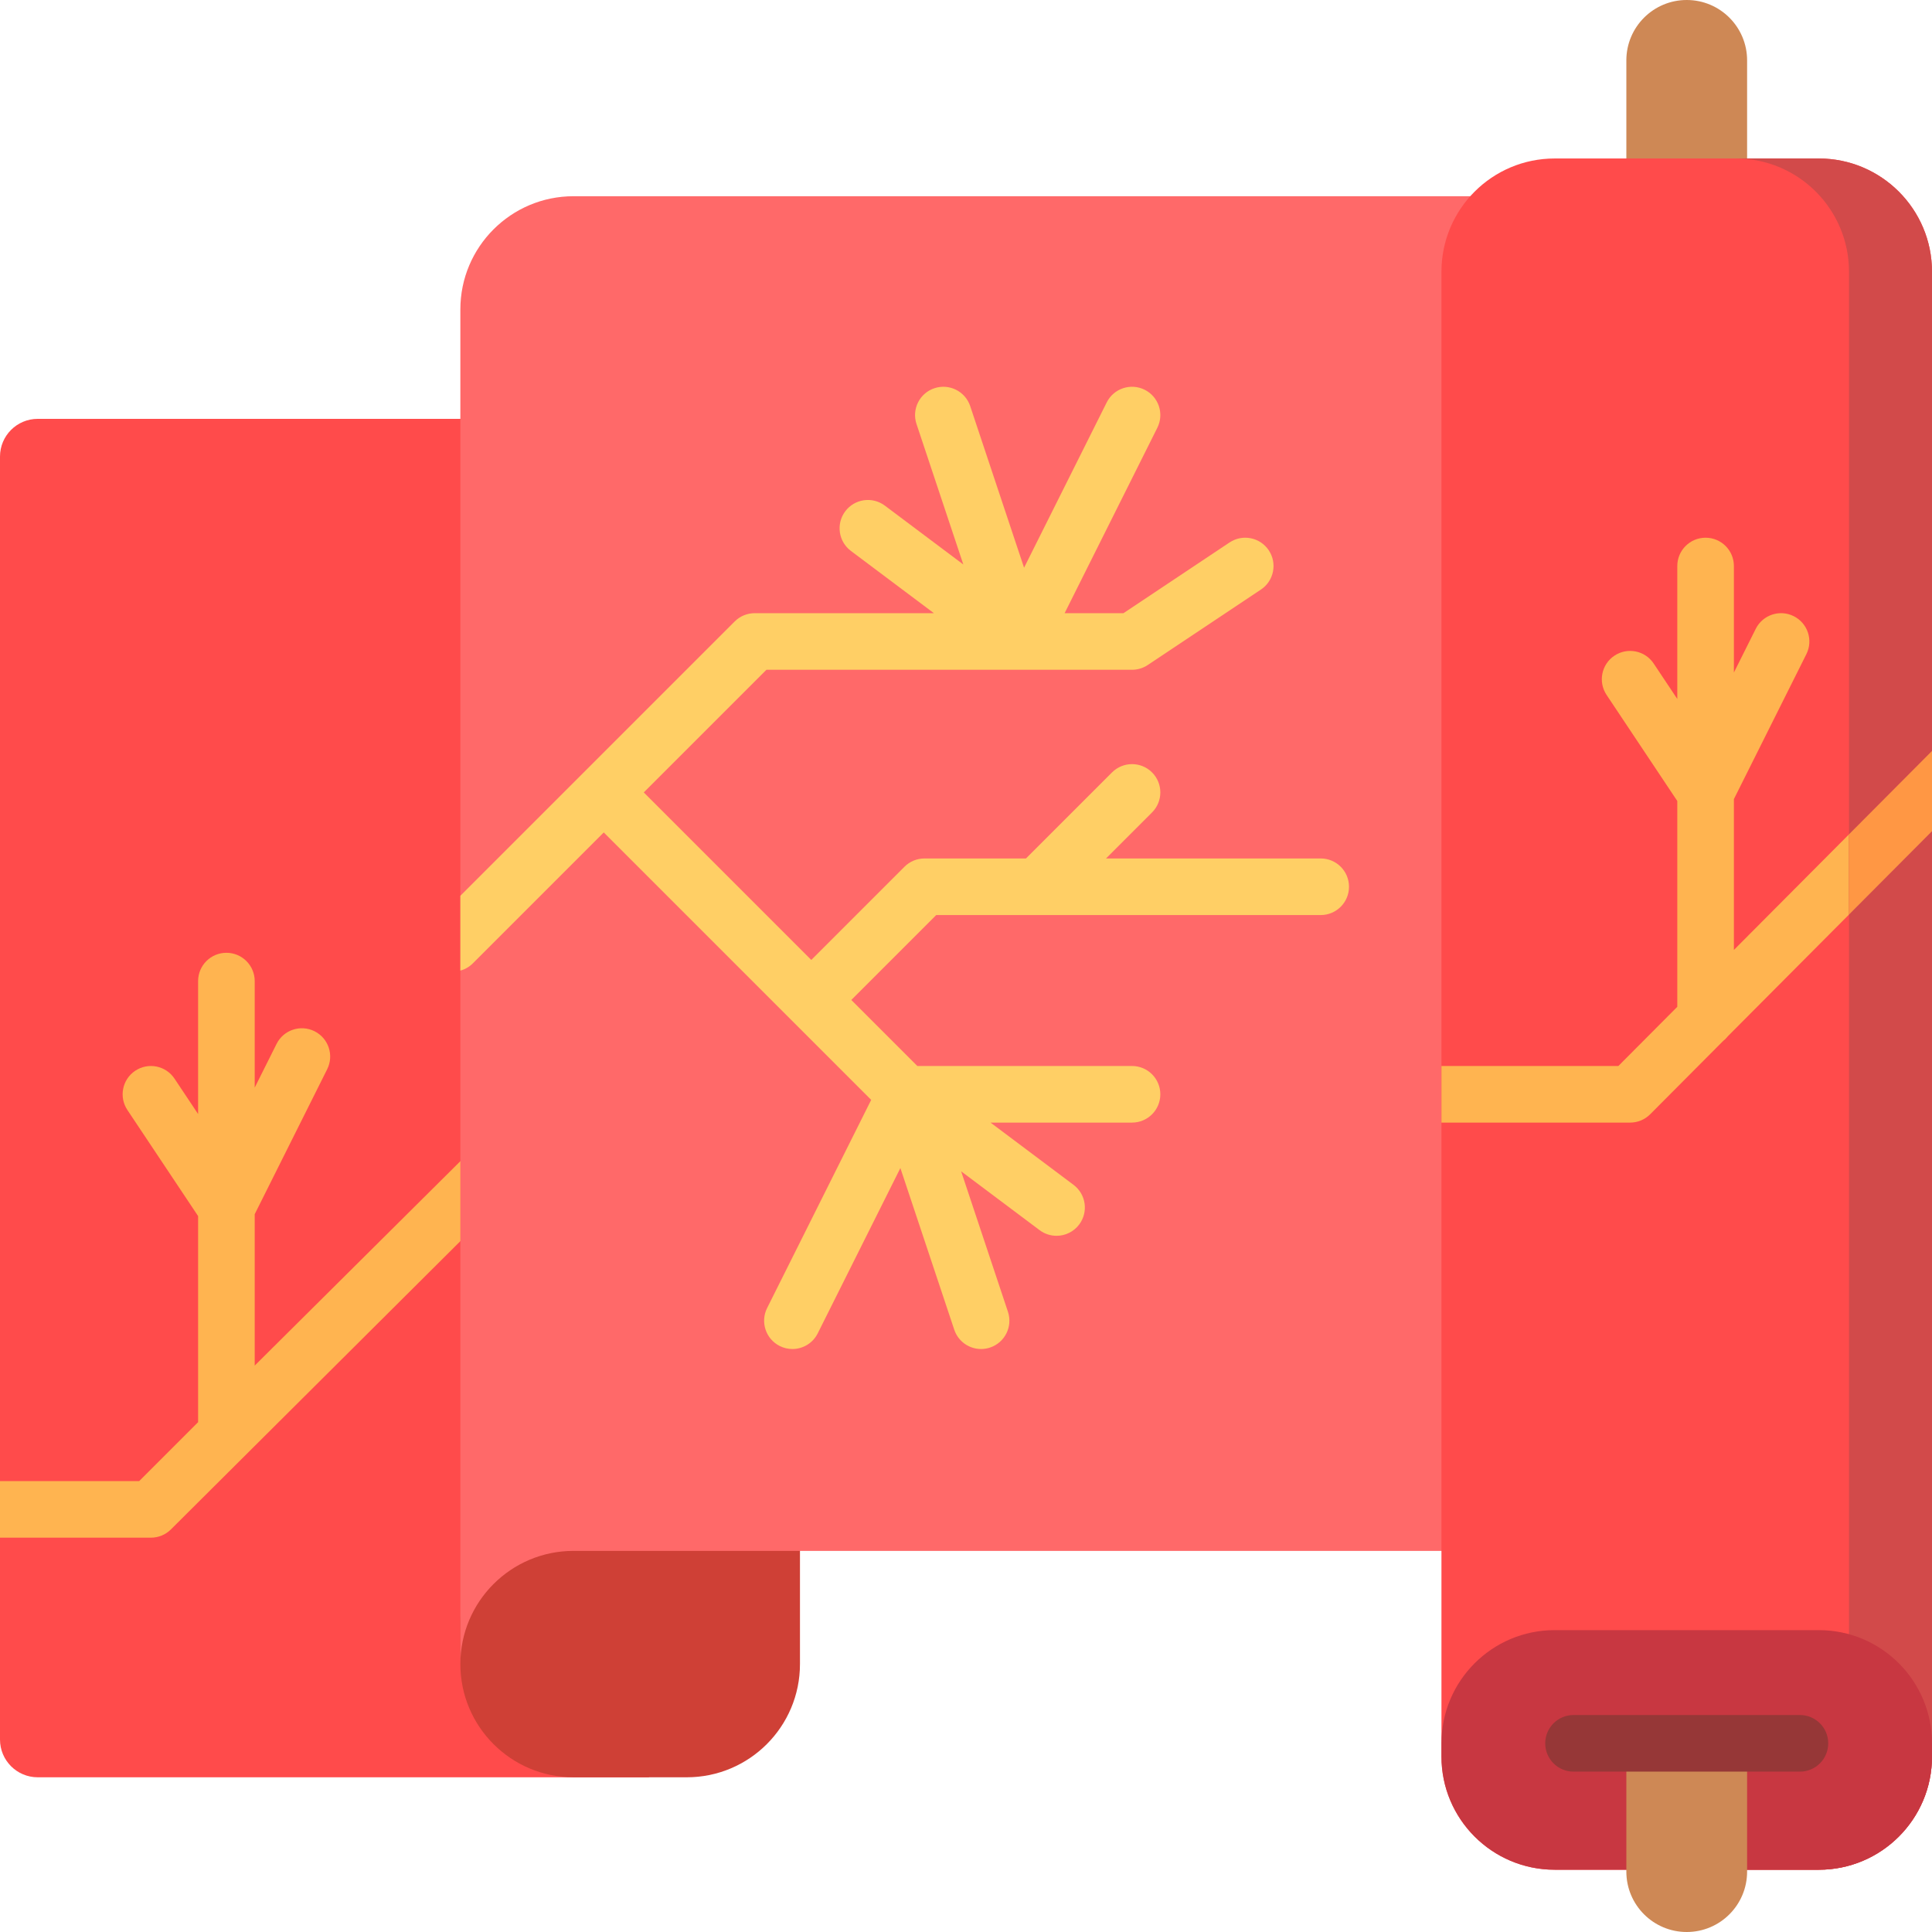 <?xml version="1.0" encoding="iso-8859-1"?>
<!-- Generator: Adobe Illustrator 19.0.0, SVG Export Plug-In . SVG Version: 6.00 Build 0)  -->
<svg version="1.1" id="Capa_1" xmlns="http://www.w3.org/2000/svg" xmlns:xlink="http://www.w3.org/1999/xlink" x="0px" y="0px"
	 viewBox="0 0 512 512" style="enable-background:new 0 0 512 512;" xml:space="preserve">
<path style="fill:#FF4B4B;" d="M10,111h162v360H10c-5.523,0-10-4.477-10-10V121C0,115.477,4.477,111,10,111z"/>
<path style="fill:#FFB450;" d="M0,407.5v-15h36.894L52.5,376.893V322.27l-18.74-28.11c-2.298-3.446-1.366-8.103,2.08-10.4
	s8.104-1.366,10.4,2.08l6.26,9.39V260c0-4.143,3.357-7.5,7.5-7.5s7.5,3.357,7.5,7.5v28.229l5.792-11.584
	c1.852-3.704,6.356-5.208,10.063-3.354c3.704,1.853,5.206,6.357,3.354,10.063L67.5,321.771v40.123l64.226-63.834
	c2.93-2.928,7.678-2.928,10.607,0c2.929,2.93,2.929,7.678,0,10.607l-97.03,96.637C43.896,406.71,41.989,407.5,40,407.5H0z"/>
<path style="fill:#CF4036;" d="M212,441c0,16.569-13.431,30-30,30h-30c-16.569,0-30-13.431-30-30v-11c0-16.569,13.431-30,30-30h60
	V441z"/>
<path style="fill:#FF6969;" d="M482,52L482,52c16.569,0,30,13.431,30,30v299c0,16.569-13.431,30-30,30H152
	c-16.569,0-30,13.431-30,30v-30V82c0-16.569,13.431-30,30-30H482z"/>
<path style="fill:#CE8855;" d="M431,132V16c0-8.837,7.163-16,16-16l0,0c8.837,0,16,7.163,16,16v116H431z"/>
<path style="fill:#FF4B4B;" d="M412,42h70c16.569,0,30,13.431,30,30v393.5c0,16.569-13.431,30-30,30h-70c-16.569,0-30-13.431-30-30
	V72C382,55.431,395.431,42,412,42z"/>
<path style="fill:#FFCF65;" d="M357.5,235c0,4.143-3.357,7.5-7.5,7.5H248.106L225.607,265l17.5,17.5H300c4.143,0,7.5,3.357,7.5,7.5
	s-3.357,7.5-7.5,7.5h-37.5l22,16.5c3.313,2.485,3.985,7.187,1.5,10.5c-1.474,1.965-3.726,3-6.006,3c-1.565,0-3.145-0.488-4.494-1.5
	l-20.792-15.594l12.407,37.222c1.31,3.93-0.813,8.178-4.743,9.487c-0.787,0.262-1.587,0.387-2.373,0.387
	c-3.141,0-6.066-1.987-7.114-5.13l-14.274-42.823l-21.903,43.805c-1.313,2.628-3.963,4.147-6.714,4.147
	c-1.127,0-2.271-0.255-3.349-0.794c-3.704-1.853-5.206-6.357-3.354-10.063l27.582-55.164L160,220.607l-34.696,34.697
	c-0.951,0.95-2.094,1.587-3.304,1.92v-19.832l72.696-72.696c1.407-1.406,3.314-2.196,5.304-2.196h47.5l-22-16.5
	c-3.313-2.485-3.985-7.187-1.5-10.5c2.485-3.314,7.185-3.985,10.5-1.5l20.792,15.594l-12.407-37.222
	c-1.31-3.93,0.813-8.178,4.743-9.487c3.931-1.308,8.177,0.813,9.487,4.743l14.274,42.823l21.903-43.805
	c1.852-3.705,6.356-5.208,10.063-3.354c3.704,1.853,5.206,6.357,3.354,10.063L282.135,162.5h15.594l28.11-18.74
	c3.446-2.297,8.103-1.366,10.4,2.08s1.366,8.103-2.08,10.4l-30,20c-1.231,0.821-2.68,1.26-4.16,1.26h-29.985l-0.016,0.002h-0.003
	h-0.002c-0.011,0-0.023-0.002-0.034-0.002h-66.854L170.607,210L215,254.393l24.696-24.696c1.407-1.406,3.314-2.196,5.304-2.196
	h26.893l22.804-22.804c2.93-2.928,7.678-2.928,10.607,0c2.929,2.93,2.929,7.678,0,10.607L293.107,227.5H350
	C354.143,227.5,357.5,230.857,357.5,235z"/>
<path style="fill:#FFB450;" d="M512,199.009v21.261l-54.08,54.323c-0.38,0.489-0.817,0.928-1.304,1.31l-19.301,19.388
	c-1.408,1.414-3.32,2.209-5.315,2.209h-50v-15h46.884l15.616-15.687V212.27l-18.74-28.11c-2.298-3.446-1.366-8.103,2.08-10.4
	s8.104-1.367,10.4,2.08l6.26,9.39V150c0-4.143,3.357-7.5,7.5-7.5s7.5,3.357,7.5,7.5v28.229l5.792-11.584
	c1.852-3.704,6.356-5.208,10.063-3.354c3.704,1.853,5.206,6.357,3.354,10.063L459.5,211.771v39.975L512,199.009z"/>
<path style="fill:#D24A4A;" d="M512,72v393.5c0,16.569-13.431,30-30,30h-22c16.569,0,30-13.431,30-30V72c0-16.569-13.431-30-30-30
	h22C498.569,42,512,55.431,512,72z"/>
<path style="fill:#C83741;" d="M412,432h70c16.569,0,30,13.431,30,30v3.5c0,16.569-13.431,30-30,30h-70c-16.569,0-30-13.431-30-30
	V462C382,445.431,395.431,432,412,432z"/>
<path style="fill:#CE8855;" d="M463,462v34c0,8.836-7.164,16-16,16s-16-7.164-16-16v-34H463z"/>
<path style="fill:#963737;" d="M484.5,462c0,4.143-3.357,7.5-7.5,7.5h-60c-4.143,0-7.5-3.357-7.5-7.5s3.357-7.5,7.5-7.5h60
	C481.143,454.5,484.5,457.857,484.5,462z"/>
<path style="fill:#FF9744;" d="M512,199.009v21.261l-22,22.099v-21.261L512,199.009z"/>
<g>
</g>
<g>
</g>
<g>
</g>
<g>
</g>
<g>
</g>
<g>
</g>
<g>
</g>
<g>
</g>
<g>
</g>
<g>
</g>
<g>
</g>
<g>
</g>
<g>
</g>
<g>
</g>
<g>
</g>
</svg>
